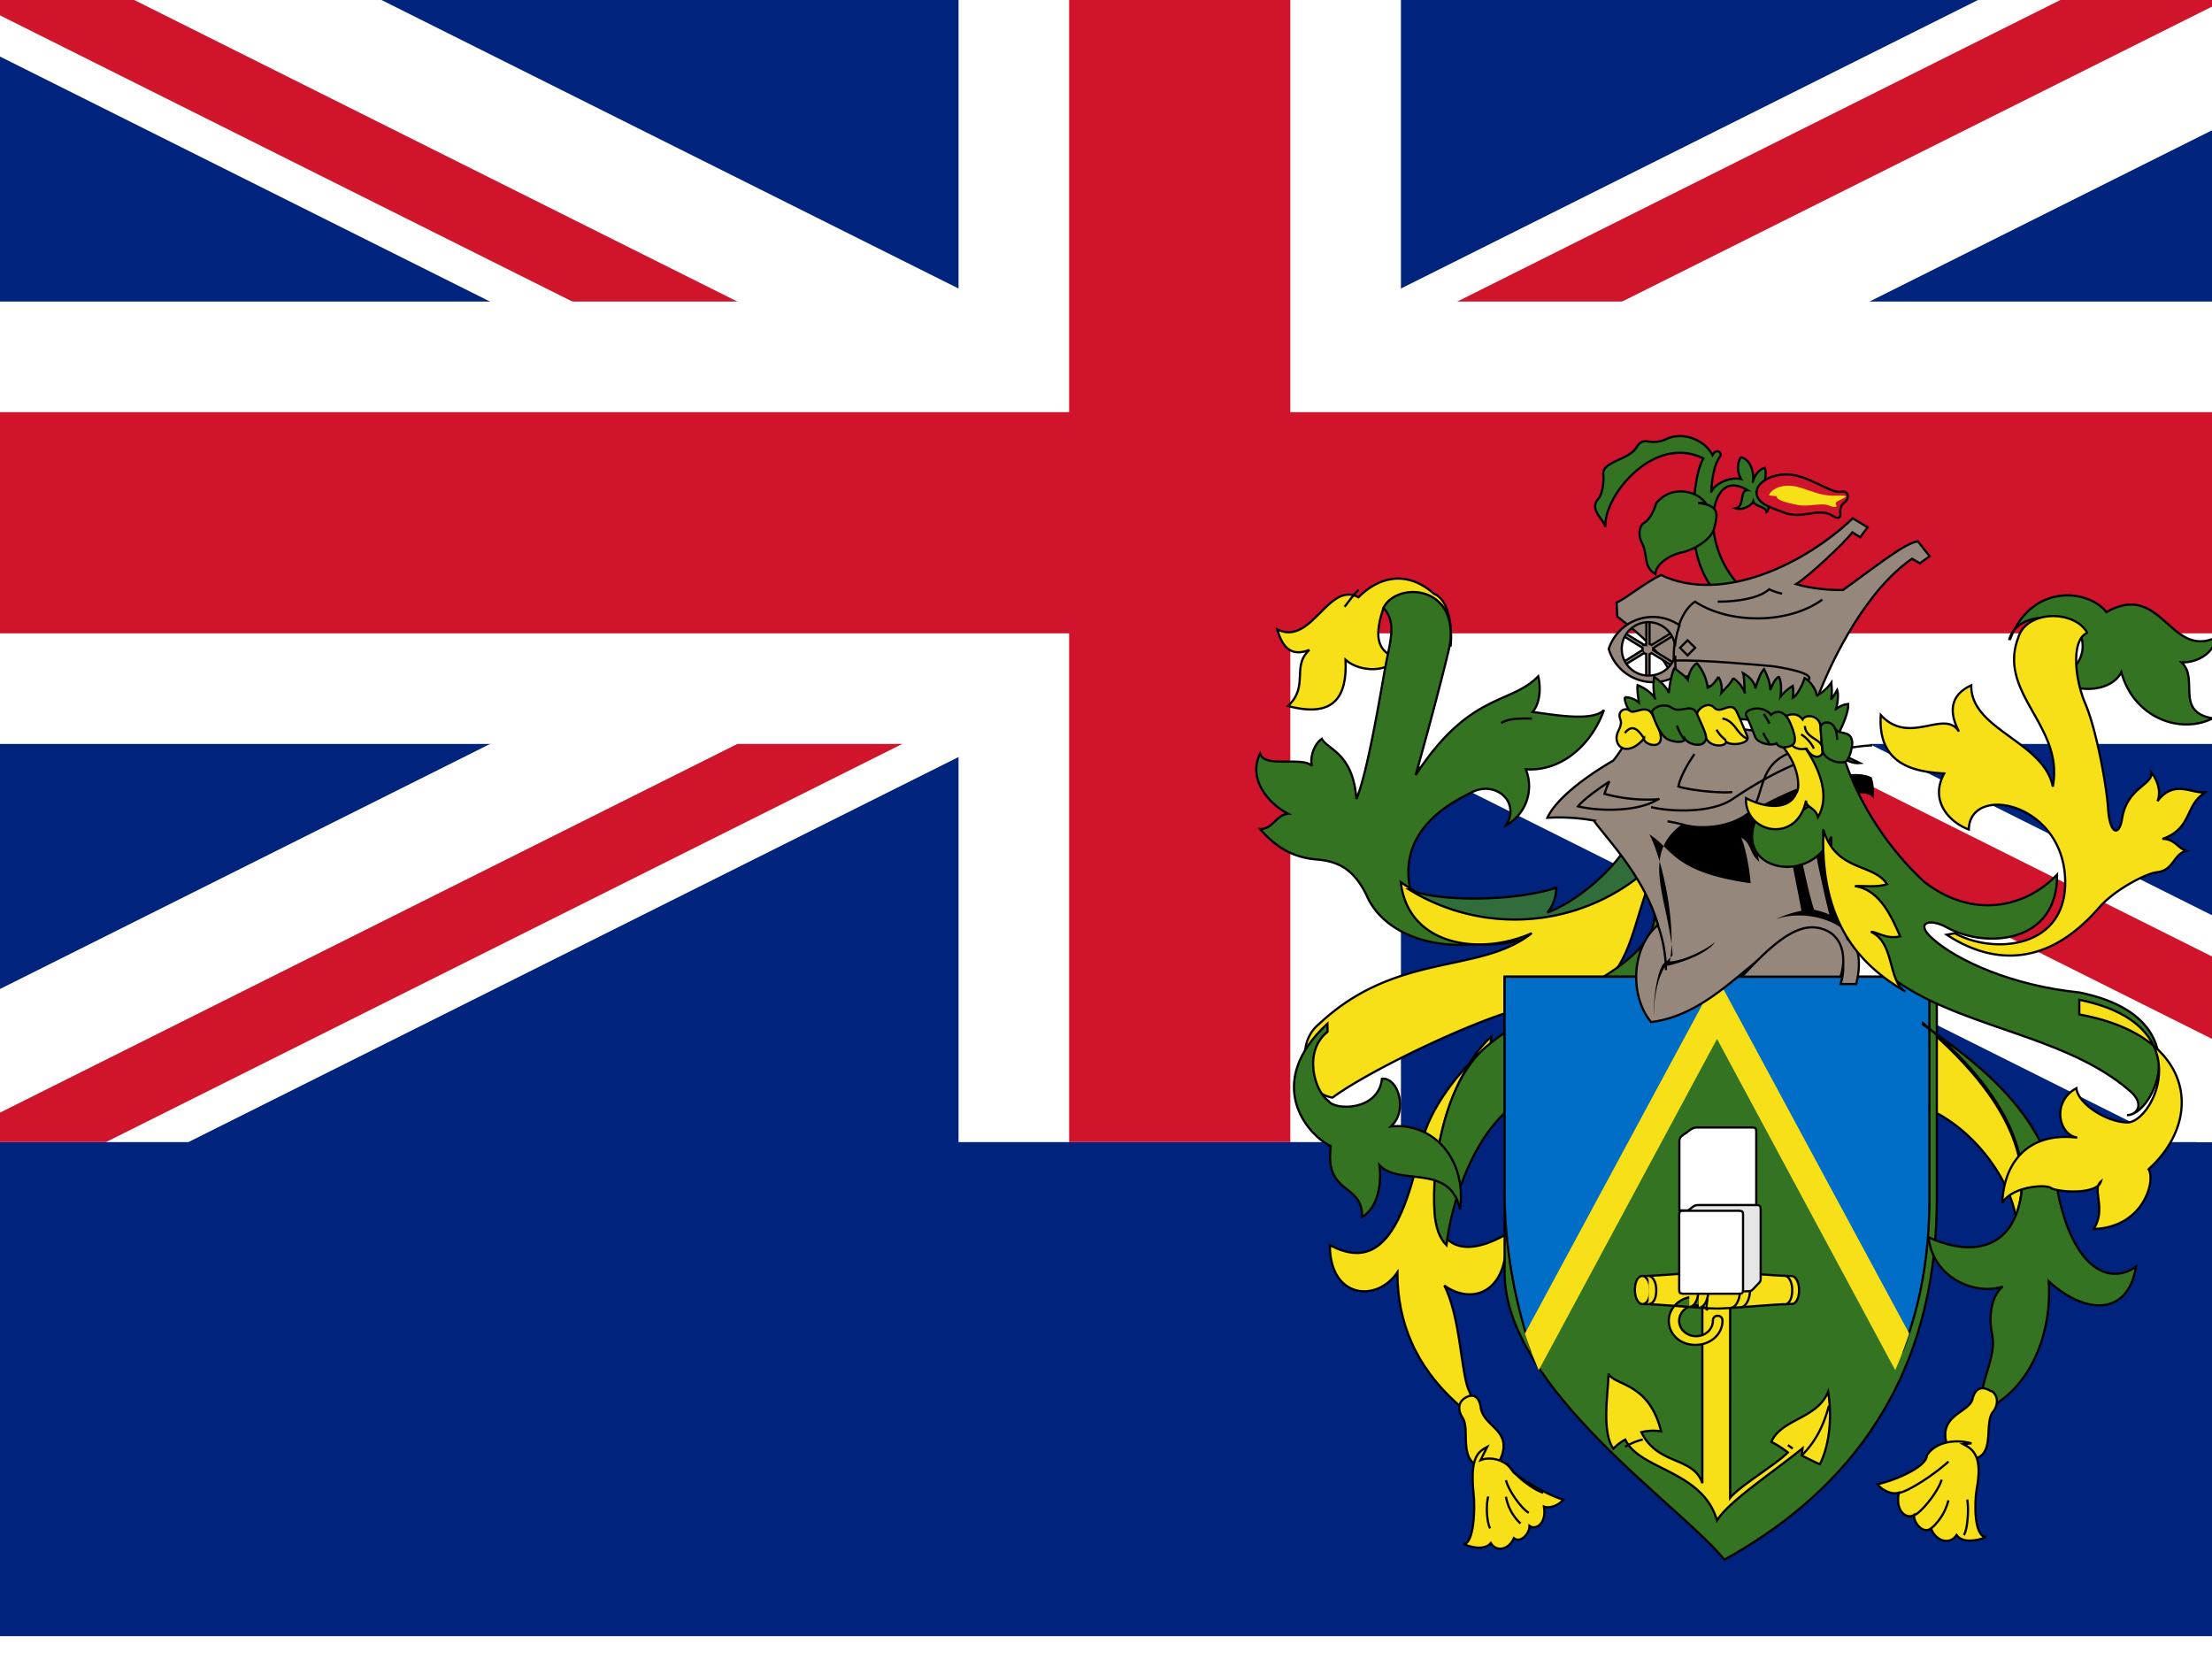 <svg xmlns="http://www.w3.org/2000/svg" height="480" width="640" version="1" viewBox="-16 -7.6 30 16">
  <defs>
    <clipPath id="a">
      <path d="M-16-7.6h30v16h-30z"/>
    </clipPath>
  </defs>
  <path fill="#00247d" d="M-16-11.26h30v22.6h-30z"/>
  <g clip-path="url(#a)" transform="translate(0 -3.76)">
    <circle r="20" fill="#00247d"/>
    <path stroke-width="3" stroke="#fff" d="M-20-10l40 20m-40 0l40-20"/>
    <path stroke-width="2" stroke="#cf142b" d="M-20-10l40 20m-40 0l40-20"/>
    <path fill="#fff" d="M0 0l20 10h-3L-3 0m3 0l20-10h3L3 0M0 0l-20 10h-3L-3 0m3 0l-20-10h3L3 0"/>
    <path stroke-width="6" stroke="#fff" d="M-20 0h40M0-10v20"/>
    <path stroke-width="3" stroke="#cf142b" d="M-20 0h40M0-10v20"/>
  </g>
  <path d="M4.216 3.299c-.43.364-.84.896-.94 1.376-.283 1.362-.669 1.663-1.24 1.362 0 .726.637.782.916.368 0 .68.247 1.271.804 1.776.236.212.28.067.168-.167-.112-.236-.112-.994-.336-1.43.367.267.882.112.837-.692-.468.268-.913.268-.96-.38-.066-.748.236-1.833.76-2.302zM3.673-2.08c.03-.268-.027-.644-.223-.716-.379-.334-.76-.223-1.026.046-.413-.223-.633.669-1.102.436.078.267.201.368.436.279-.246.223 0 .491-.29.76.624.167.804-.123.781-.626.201.179.614.168.681-.033-.279-.09-.28-.333-.167-.669.167-.336.964-.322.91.416z" stroke="#000" stroke-width=".03" fill="#f7e017"/>
  <path d="M4.886 1.806c-.692.312-1.676.178-1.776-.692-.1-.77.648-1.117.849-1.217.313-.167.668.122.468.446a.607.607 0 0 0 .266-.76c.468.034.883-.312 1.061-.803-.16.163-.698.06-.969.026.112-.123.11-.361.077-.484-.38.39-.927.212-1.663 1.34.112-.39.324-1.173.447-1.686a1.27 1.27 0 0 0 .028-.166c.044-.737-.742-.76-.91-.416.184.207.088.449.022.816-.078.436-.246 1.441-.39 1.776-.046-.626-.392-.668-.469-.816-.1.067-.166.246-.134.368-.123-.134-.647.034-.703-.167-.168.336.1.67.38.816-.163.011-.202.207-.38.207.24.279.486.39.77.413s.497.128.67.476c.28.668 1.343.92 2.346.413z" stroke="#000" stroke-width=".03" fill="#337321"/>
  <path d="M6.369 1.123C6.024 2.06 6.108 2.71 4.694 2.81c-.703.17-2.137.867-2.622 1.226a.46.46 0 0 1-.168-.064c-.19-.134-.346-.67-.01-.938 1.049-.983 2.177-.668 2.88-1.228-.692.312-1.676.178-1.776-.692A2.727 2.727 0 0 0 6.81.409c.123.134.48.668.648.714z" stroke="#000" stroke-width=".03" fill="#f7e017"/>
  <path d="M4.216 3.299c-.63.46-.806 1.664-.76 2.303.016.208.074.349.162.436.04-.424.336-1.62 1.089-2.01.636-.413 1.63-1.34 1.999-2.401-.067-.19-.179-.324-.391-.468C6.96 2.17 4.98 2.66 4.216 3.298z" stroke="#000" stroke-width=".03" fill="#337321"/>
  <path d="M6.019.694c-.19.284-.62.676-1.033.832.089-.101.117-.23.122-.336-.626.202-1.674.18-1.999.023A2.727 2.727 0 0 0 6.812.409c.09.1.167.19.207.286z" stroke="#000" stroke-width=".03" fill="#316d3a"/>
  <path d="M2.003 3.033c-.863.8-.29 1.497.046 1.663-.09.668.436.491.424.96.213-.123.269-.446.236-.703.268.29.96-.034 1.094.602.09-.692-.368-1.184-.938-1.128.236-.212.1-.668-.122-.647-.046.436-.636.436-.726.301-.19-.134-.347-.67-.012-.938z" stroke="#000" stroke-width=".03" fill="#337321"/>
  <path d="M3.862 8.114c-.093.063-.086.173-.028.261.117.166-.082.61.296.686.112.023.198-.046.24-.173.118-.362-.267-.39-.29-.668-.034-.168-.14-.161-.218-.106z" stroke="#000" stroke-width=".03" fill="#f7e017"/>
  <path d="M4.17 8.773c-.126.068-.236.14-.184.641.02.167.01.67-.134.676.089.044.279.092.367-.012.076.126.246.09.313-.067.089.073.212-.06.212-.166.078.06.234-.022.196-.262.096.033.218-.034.263-.096-.14-.028-.492-.218-.676-.369-.083-.16-.301-.223-.446-.166z" stroke="#000" stroke-width=".03" fill="#f7e017"/>
  <g stroke="#000" stroke-width=".186" fill="none">
    <path d="M2.236-2.621c.067-.084.12-.162.19-.23M4.36-1.043c.1-.066.249-.063.416-.062M4.21 9.878c-.04-.066-.063-.29-.026-.432M4.622 9.812a.66.66 0 0 1-.198-.362M4.734 9.666c-.079-.036-.268-.282-.31-.441M4.93 9.394c-.093-.02-.376-.204-.492-.4" stroke-width=".03"/>
  </g>
  <path d="M10.078 3.044c1.374 1.16 1.463 2.066 1.261 2.602-.112-.602-.681-1.284-1.273-1.486l.022-1.117z" stroke="#000" stroke-width=".03" fill="#f7e017"/>
  <path d="M7.621 2.397h2.647v3.016c0 2.668-1.43 4.087-2.882 4.891C6.834 9.6 4.406 7.98 4.406 6.412V2.397h1.787c.003.166.017.39.2.626.422-.042.9-.367 1.23-.626z" stroke="#000" stroke-width=".03" fill="#337321"/>
  <path d="M10.167 2.397v3.016c0 .776-.13 1.466-.362 2.048L7.287 2.82 4.768 7.46a6.803 6.803 0 0 1-.362-2.048V2.397h6.763z" stroke="#000" stroke-width=".03" fill="#006ec7"/>
  <path d="M9.893 7.237a6.638 6.638 0 0 1-.189.496L7.287 3.24 4.869 7.733a6.638 6.638 0 0 1-.188-.496l2.606-4.832 2.607 4.832z" fill="#f7e017"/>
  <g stroke="#000" stroke-width=".186" fill="#f7e017">
    <path d="M8.436 8.89c.067.034.19.096.246.118.134-.268.167-.647.112-.983-.146.37-.637.368-.77.681.082.041.168.096.224.143-.167.167-.66.46-.783.616V6.87c0-.168-.066-.307-.066-.447v-.496c0-.112-.022-.274-.123-.274s-.122.162-.122.274v.496c0 .14-.066.301-.066.447v2.396c-.123-.367-.604-.236-.827-.692a.634.634 0 0 1 .268-.011c-.167-.67-.626-.614-.714-.782 0 .236-.1.782.066 1.017a.622.622 0 0 1 .162-.124c.19.413 1.043.414 1.244 1.096.162-.26.743-.64 1.16-.978z" stroke-width=".03"/>
    <path d="M7.286 6.897c.19 0 .793-.062 1.01-.062.067 0 .104-.084.104-.189s-.047-.19-.103-.19c-.218 0-.821-.061-1.01-.061s-.794.061-1.012.061c-.066 0-.102.086-.102.19s.046.19.102.19c.218 0 .821.061 1.011.061zM7.164 6.916a.24.24 0 0 0-.161-.063c-.127 0-.23.094-.23.21 0 .116.103.209.23.209.126 0 .228-.094.228-.21 0-.089.13-.089.13 0 0 .182-.16.328-.368.328s-.36-.146-.36-.327c0-.181.161-.328.36-.328.069 0 .116.013.164.036-.004.03-.013.086-.013.136z" stroke-width=".03"/>
    <path d="M6.276 6.836c.067 0 .103-.084.103-.189s-.046-.19-.103-.19" stroke-width=".03"/>
    <path d="M6.36 6.836c.067 0 .103-.084.103-.189s-.046-.19-.103-.19M6.911 6.874c.069 0 .124-.102.124-.228s-.066-.229-.124-.229M7.04 6.886c.071 0 .13-.107.13-.24 0-.131-.069-.238-.13-.238M7.469 6.887c.072 0 .13-.108.13-.241 0-.134-.068-.242-.13-.242M7.604 6.88c.071 0 .13-.106.13-.234 0-.13-.069-.234-.13-.234M8.203 6.84c.067 0 .104-.087.104-.194s-.047-.193-.104-.193M6.04 8.773a.86.86 0 0 1 .24-.1M8.314 8.796l-.066-.047M8.436 8.89c.166-.167.287-.367.368-.674" stroke-width=".03"/>
  </g>
  <g stroke="#000" stroke-width=".186">
    <path d="M6.776 4.628c0-.064.044-.078.097-.117.062-.047.088-.07.146-.07h.733c.064 0 .067.014.067.064v.997c0 .06-.013.064-.067.064h-.976V4.62" fill="#fff" stroke-width=".03"/>
    <path d="M7.669 6.663c.096 0 .079-.002.146-.07.07-.07.064-.064.064-.129v-.911c0-.047-.011-.06-.062-.06H7.04c-.063 0-.076.02-.134.066-.049.037-.09.069-.09.11v.996h.764z" fill="#e6e6e6" stroke-width=".03"/>
    <path d="M7.64 6.632c0 .06-.012.064-.067.064H6.84c-.064 0-.066-.014-.066-.064v-.997c0-.06.012-.064.066-.064h.733c.066 0 .067.014.067.064v.997z" fill="#fff" stroke-width=".03"/>
  </g>
  <path d="M9.062 1.813c.143.169.19.373.112.683h-.212c.089-.268.033-.624-.347-.668-.667-.06-1.228 1.06-2.222 1.184-.29-.346-.276-1.006.094-1.318-.19-.66-.693-1.164-.872-1.416a2.718 2.718 0 0 0-.629-.037c.146-.312.66-.641.894-.776.066-.08.113-.166.167-.224.034-.43 2.077-.229 2.613.039 0 .48.19 2.086.402 2.62z" stroke="#000" stroke-width=".03" fill="#96877d"/>
  <path d="M6.684 2.106C6.636 1.36 6.234.748 6.812.33c.2.066.614.066.893-.146.369-.246 1.329-.676 1.68-.491a.648.648 0 0 1 .023.29c-.084-.223-1.01.123-1.273.23-.261.117-.363.273-.274.626-.146-.123-.096-.24-.246-.33.061.146.111.408.128.62C6.688.98 6.688.664 6.37.466c.19.368.366 1.263.277 1.722.16 0 .483-.148.616-.264-.117.168-.466.286-.672.33-.098.117-.166.418-.16.686-.016-.207.049-.71.163-.743zM9.062 1.813c-.186-.206-.63-.318-.972-.198.067-.034.213-.09.341-.112-.017-.117-.123-.62-.14-.742l.123-.06c.062.3.14.647.19.787.04.01.129.028.207.067-.034-.118-.224-.96-.218-1.06l.168-.09c.067.468.173 1.123.3 1.388z"/>
  <g stroke="#000" stroke-width=".186" fill="#96877d">
    <path d="M8.962 2.396c.089-.268.033-.624-.346-.668-.296-.026-.614.26-.992.668h1.338zM6.494-.01a2.233 2.233 0 0 1-.732-.073.798.798 0 0 1 .066-.168c-.118.079-.34.23-.426.337.269.066.822.084 1.1-.106z" stroke-width=".03"/>
  </g>
  <path d="M6.487 1.704c.062.178.102.36.108.603M6.98-.623c-.1.147-.189.306-.218.44.19.062.664.096.732.073" stroke="#000" stroke-width=".03" fill="none"/>
  <path d="M6.616.289c.072.012.14.026.197.041.201.066.614.066.894-.146S7.744-.64 8.604-.708" stroke="#000" stroke-width=".03" fill="none"/>
  <path d="M6.393.096c.268.066.821.084 1.1-.106.648-.441 1.273-.698 1.898-.732" stroke="#000" stroke-width=".03" fill="none"/>
  <path d="M10.078 3.044c.938.648 1.63 1.273 1.832 2.279.2 1.006.68 1.273 1.06 1.006-.112.68-.693.647-1.184.2.046.67-.224 1.476-.916 1.766-.046-.402.221-.72.146-1.06-.033-.146-.044-.48.146-.636-.368.123-.949-.112-1.006-.669.426.201.972.236 1.184-.301s.123-1.462-1.26-2.603zM11.262-2.182c.29-.76 1.06-.681 1.306-.367.749-.426.86.636 1.486.346-.012.178-.224.346-.468.336.246.223-.1.668.424.76-.447.223-1.072-.012-1.24-.626-.146.29-.67.29-.882.066.468-.123.426-.648.168-.716-.269-.169-.716-.1-.804.2zM8.997-.61c.208.672.64 1.297 1.104 1.723.636.491 1.346.368 1.798-.1.01.936-.968 1.007-1.497.714-.237-.13-.43-.061-.2.146.346.313 1.103.646 1.998.737 1.664.336 1.006 1.676.647 1.664.132-.003.24-.14.06-.31-1.366-1.22-4.116-.74-4.07-3.466-.29.716-1.486.436-.927-.413.179.146.492.166.68-.067.07-.174.026-.476-.288-.736.061-.004.162 0 .16-.128.016.076.083.187.269.16.06.079.103.131.174.103.014-.006.066-.027.04-.107.013.148.19.201.282.19z" stroke="#000" stroke-width=".03" fill="#337321"/>
  <path d="M10.402 1.827c.648.424 1.38.424 2.066-.367.212-.246.647-.468.782-.48.234-.023.223-.246.402-.29-.112-.034-.166-.168-.324-.162.419-.146.296-.48.603-.642-.168.062-.43-.19-.67.129.061-.146-.023-.319-.084-.386.022.168-.33.201-.397.626-.037.238-.167.223-.19-.146-.016-.27-.146-1.017-.3-1.396-.167-.38-.193-.901.02-.98a.42.42 0 0 0-.133-.137c-.268-.169-.714-.1-.804.2-.29.76.626 1.196.468 2.022-.123-.614-1.117-.77-1.106-1.373-.324.146-.28.413-.167.626-.2-.313-.669.2-1.06-.223-.044.668.447.77.86.792-.202.368.066.66.334.76.011-.626 1.294-.369 1.307.703.011.916-.972.994-1.497.704zM12.2 2.71c1.664.334 1.006 1.674.648 1.663-.292-.007-.67-.262-.687-.464-.336.179-.246.63.012.67-.704-.083-1 .38-1.017.888.129-.234.62-.261.666-.2.146.06.619.077.67-.09-.123.106.078.362-.096.641.686-.022.843-.67.743-.81.769-.692.614-1.82-.939-2.099zM11.01 8.016c.1.064.088.197.02.282-.138.17.07.674-.367.642-.126.02-.218-.06-.26-.204-.116-.398.304-.426.348-.61.046-.186.163-.163.248-.11z" stroke="#000" stroke-width=".03" fill="#f7e017"/>
  <path d="M10.626 8.736c.138.07.266.166.182.613-.03.186-.037.636.126.648-.102.046-.316.09-.398-.028-.09.137-.279.089-.347-.089-.103.077-.234-.066-.23-.184-.089.063-.26-.036-.206-.301-.108.033-.242-.047-.29-.117.168-.026.669-.222.669-.387.1-.164.346-.236.606-.166z" stroke="#000" stroke-width=".03" fill="#f7e017"/>
  <g stroke="#000" stroke-width=".186" fill="none">
    <path d="M10.634 9.969c.046-.06.072-.322.047-.482M10.188 9.882a.738.738 0 0 0 .237-.384M9.968 9.697c.088-.037.311-.303.366-.479M9.761 9.396c.104-.017.427-.21.666-.424" stroke-width=".03"/>
  </g>
  <path d="M8.727.498c-.019 1.146.467 1.724 1.116 2.101-.246-.147-.139-.66-.469-.811.079-.006.201.106.397.061-.096-.212-.261-.636-.614-.68.096-.011.301.022.436-.028-.19-.29-.692-.161-.866-.743zM8.608-.69c-.04-.014-.076-.064-.108-.107-.176.038-.244-.074-.268-.16.01.13-.1.124-.162.128.316.26.36.663.29.737-.09.223-.402.212-.68.067-.023.474.691.63.814.033 0 .1.129.09.162.224.16-.267.04-.626-.168-.932z" stroke="#000" stroke-width=".03" fill="#f7e017"/>
  <g>
    <path d="M7.628-2.868a1.342 1.342 0 0 1-.397-.932c.011-.246.112-.614.47-.402-.113 0-.034.223-.162.246.096.034.224-.044.24-.096.023.079.168.066.18.146.066-.046-.006-.263-.09-.307.061-.034.096-.207.067-.29-.066.01-.14.088-.167.2.028-.09-.006-.313-.161-.346a.296.296 0 0 0 .006.296c-.146-.034-.367.061-.408.184.012-.148.032-.368.123-.491.031-.046-.044-.123-.103-.017-.109-.212-.4-.324-.628-.218s-.301-.06-.407.118c-.106.167-.466.186-.447.362.011.107-.014.27-.067.33-.128.146.061.261.096.38-.022-.426.663-1.261 1.329-.927-.062.106-.116.318-.134.676-.028.38.028.916.396 1.228l.146-.039z" stroke="#000" stroke-width=".03" fill="#337321"/>
    <path d="M7.828-4.187c-.004-.1.17-.231.406-.229.282.003.6.26.726.236s.116.1.067.134c-.047.033-.076.084-.068.146s-.012.102-.103.046c-.201-.126-.403.06-.668-.048-.23-.084-.363-.13-.368-.282z" stroke="#000" stroke-width=".03" fill="#cf142b"/>
    <path d="M6.678-1.661c-.112-.362-.636-.737-.743-.827l-.011-.19c.112-.044.38-.266.603-.374.837.402 1.976-.167 2.601-.769l.201.123-.1.134-.106-.066c-.129.166-.608.608-.764.702.196.06.462.084.636.08.469-.336.837-.637 1.016-.66l.16.202-.133.096-.106-.062c-.603.414-1.072 1.318-1.296 1.921-.312-.067-1.43-.022-1.668-.33z" stroke="#000" stroke-width=".03" fill="#96877d"/>
    <path d="M8.17-2.798a.824.824 0 0 1-.176-.06c-.089.084-.312.166-.697.168" stroke="#000" stroke-width=".03" fill="none"/>
    <path d="M6.722-1.674c-.076-.416.046-.877.267-1.016.464.307 1.267.307 1.726-.028" stroke="#000" stroke-width=".03" fill="none"/>
    <path d="M6.722-1.892c.368-.01 1.134.06 1.324.078.19.028.608.106.463.201M6.887-1.961l.103-.103-.103-.102-.102.102.102.103z" stroke="#000" stroke-width=".03" fill="none"/>
    <path d="M7.13-4.03c-.128-.18-.482-.236-.668.006-.034.106-.084.218-.168.268-.083.06-.064.203-.027.268.089.162.01.318.184.426 0-.129.19-.263.362-.296.162-.034.407-.179.44-.34.034-.163.09-.297-.223-.33z" stroke="#000" stroke-width=".03" fill="#337321"/>
    <path d="M6.326-2.422h.046v.306c.01.003.02.008.027.014l.263-.162.023.04-.264.162a.08.08 0 0 1 0 .03l.264.163-.023.038-.264-.162a.078.078 0 0 1-.026.016v.304h-.046v-.306a.078.078 0 0 1-.027-.014l-.263.161-.023-.038.264-.164a.08.08 0 0 1 0-.03l-.264-.162.023-.039.266.163a.078.078 0 0 1 .026-.016v-.304z" stroke="#000" stroke-width=".03" fill="#96877d"/>
    <path d="M6.724-1.676a.628.628 0 0 1-.906-.373.63.63 0 0 1 .96-.32 1.144 1.144 0 0 0-.061.283.362.362 0 1 0-.36.398.37.37 0 0 0 .363-.27c0 .066.002.226.023.282z" stroke="#000" stroke-width=".03" fill="#96877d"/>
    <path d="M6.126-1.171c-.033-.04-.096-.146-.09-.224a.29.29 0 0 1 .19.073c-.006-.066-.027-.179-.016-.236.061.023.19.096.234.179a.81.81 0 0 1-.01-.29c.066.039.178.146.2.217.006-.111.046-.296.078-.34.06.06.129.096.18.162.01-.09.066-.196.122-.224.06.066.128.186.146.33.06-.017.117-.1.146-.146a.313.313 0 0 1 .04.217c.06-.066.133-.134.16-.2a.436.436 0 0 1 .161.206c-.011-.073-.006-.201-.028-.274.084.046.16.123.168.207.022-.078.072-.218.117-.261.044.089.09.196.084.284.027-.066.072-.166.117-.178.039.061.033.196.022.268a.64.64 0 0 1 .167-.146c.006.033.01.1 0 .16.06-.028.134-.178.161-.267.079.04.167.174.162.24a.61.61 0 0 0 .201-.178c0 .039.017.146-.006.229.033-.034.067-.1.084-.129.022.066.006.19-.017.263a.292.292 0 0 1 .167-.073c.006.096-.061.263-.123.386-.636-.161-1.668-.207-2.786-.268z" stroke="#000" stroke-width=".03" fill="#337321"/>
    <path d="M7.994-4.13c-.002-.04.09-.134.264-.133.197.001.38.146.638.136s.08.04.047.064c-.033.014-.063.036-.041.06s-.009.041-.072.018c-.141-.061-.282.02-.468-.02-.16-.034-.264-.063-.268-.116z" fill="#f7e017"/>
  </g>
  <g stroke="#000" stroke-width=".186">
    <g fill="#f7e017">
      <path d="M6.298-.836c-.167.2-.336.167-.368.039-.034-.129.09-.19.044-.302-.044-.112.073-.162.129-.112.066.06.234-.111.313.066.078.168.14.286.094.362-.044.067-.178.034-.212-.033zM7.018-1.138c-.032-.073.142-.216.231-.114.09.1.23-.11.308.06.078.169.103.243.142.332.04.09-.212.137-.29.069.01.063-.217.094-.28-.066l-.111-.271zM8.18-1.046c-.042-.078.162-.19.268-.047.028-.069.23-.07.243.1.014.17.02.271.026.338s-.122.128-.216-.042c-.164.034-.24-.068-.26-.166s-.038-.146-.06-.193z" stroke-width=".03"/>
    </g>
    <g fill="#337321">
      <path d="M6.406-1.167c-.026-.066.143-.168.267-.084.116.084.273-.073.34.078.137.304.146.327.104.386-.042.069-.22.036-.266-.044-.009.066-.163.046-.243.002-.092-.06-.167-.237-.193-.337zM7.682-1.144c-.04-.086.223-.161.337-.01.069-.064.187-.067.26.108.073.166.084.267.03.299-.037.03-.172.063-.217-.022-.062.039-.261.006-.293-.1-.042-.107-.078-.2-.117-.276zM8.693-.979c-.006-.078.137-.114.19 0s.223.012.238.201c.002.036-.02.176-.073.243s-.313 0-.33-.142a3.47 3.47 0 0 1-.026-.302z" stroke-width=".03"/>
    </g>
    <g fill="none">
      <path d="M6.298-.836c-.061-.084-.146-.218-.261-.073M6.843-.823a.639.639 0 0 1-.1-.187M7.408-.811a.46.46 0 0 1-.128-.143M7.36-1.104c.097.01.164.103.196.146.03.042.096.117.146.126M7.993-.77c-.034-.063-.067-.1-.076-.14M7.92-1.166a.736.736 0 0 1 .078.131M8.601-.697a.473.473 0 0 0-.173-.193M8.479-1.004c.006.166.226.176.234.293M8.882-.979c.023.042.031.084.034.164" stroke-width=".03"/>
    </g>
  </g>
</svg>
